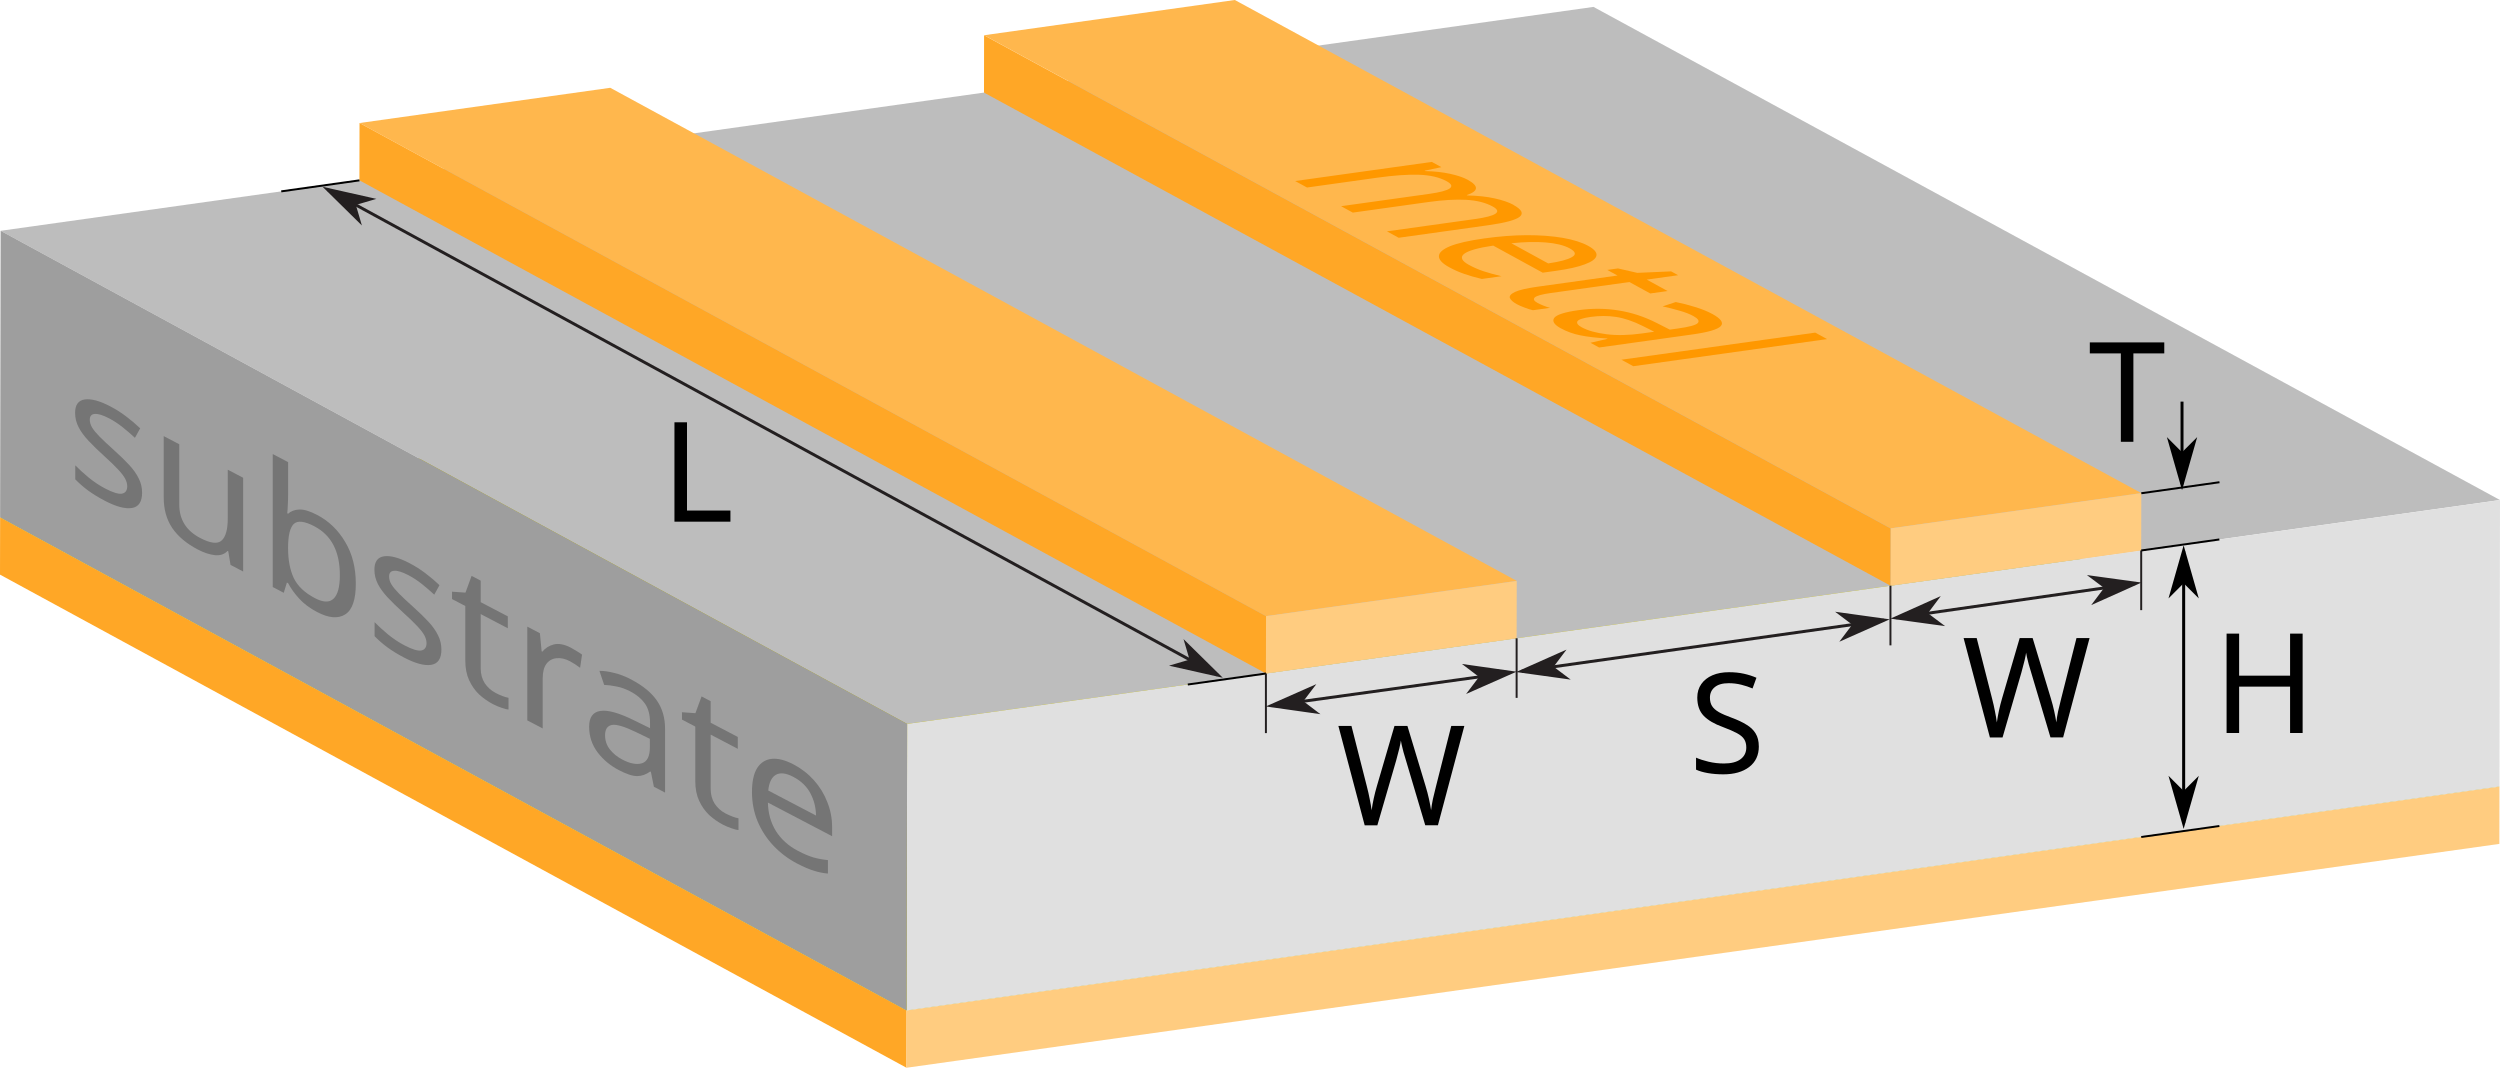 <?xml version="1.0" encoding="UTF-8" standalone="no"?>
<!-- Created with Inkscape (http://www.inkscape.org/) -->

<svg
   xmlns:dc="http://purl.org/dc/elements/1.1/"
   xmlns:cc="http://creativecommons.org/ns#"
   xmlns:rdf="http://www.w3.org/1999/02/22-rdf-syntax-ns#"
   xmlns:svg="http://www.w3.org/2000/svg"
   xmlns="http://www.w3.org/2000/svg"
   xmlns:sodipodi="http://sodipodi.sourceforge.net/DTD/sodipodi-0.dtd"
   xmlns:inkscape="http://www.inkscape.org/namespaces/inkscape"
   width="88.705mm"
   height="37.885mm"
   viewBox="0 0 88.705 37.885"
   version="1.1"
   id="svg5368"
   inkscape:version="0.92.3 (2405546, 2018-03-11)"
   sodipodi:docname="cmlin.svg">
  <defs
     id="defs5362">
    <marker
       inkscape:isstock="true"
       style="overflow:visible"
       id="marker923"
       refX="0"
       refY="0"
       orient="auto"
       inkscape:stockid="Arrow1Lstart">
      <path
         transform="matrix(0.8,0,0,0.8,10,0)"
         style="fill:#231f20;fill-opacity:1;fill-rule:evenodd;stroke:#231f20;stroke-width:1pt;stroke-opacity:1"
         d="M 0,0 5,-5 -12.5,0 5,5 Z"
         id="path921"
         inkscape:connector-curvature="0" />
    </marker>
    <marker
       inkscape:isstock="true"
       style="overflow:visible"
       id="marker969"
       refX="0"
       refY="0"
       orient="auto"
       inkscape:stockid="Arrow1Lend">
      <path
         transform="matrix(-0.8,0,0,-0.8,-10,0)"
         style="fill:#231f20;fill-opacity:1;fill-rule:evenodd;stroke:#231f20;stroke-width:1pt;stroke-opacity:1"
         d="M 0,0 5,-5 -12.5,0 5,5 Z"
         id="path967"
         inkscape:connector-curvature="0" />
    </marker>
    <marker
       inkscape:stockid="Arrow1Lstart"
       orient="auto"
       refY="0"
       refX="0"
       id="Arrow1Lstart"
       style="overflow:visible"
       inkscape:isstock="true">
      <path
         id="path1277"
         d="M 0,0 5,-5 -12.5,0 5,5 Z"
         style="fill:#231f20;fill-opacity:1;fill-rule:evenodd;stroke:#231f20;stroke-width:1pt;stroke-opacity:1"
         transform="matrix(0.8,0,0,0.8,10,0)"
         inkscape:connector-curvature="0" />
    </marker>
    <marker
       inkscape:stockid="Arrow1Lstart"
       orient="auto"
       refY="0"
       refX="0"
       id="Arrow1Lstart-3"
       style="overflow:visible"
       inkscape:isstock="true">
      <path
         id="path1277-3"
         d="M 0,0 5,-5 -12.5,0 5,5 Z"
         style="fill:#231f20;fill-opacity:1;fill-rule:evenodd;stroke:#231f20;stroke-width:1pt;stroke-opacity:1"
         transform="matrix(0.8,0,0,0.8,10,0)"
         inkscape:connector-curvature="0" />
    </marker>
    <marker
       inkscape:stockid="Arrow1Lstart"
       orient="auto"
       refY="0"
       refX="0"
       id="Arrow1Lstart-32"
       style="overflow:visible"
       inkscape:isstock="true">
      <path
         id="path1277-9"
         d="M 0,0 5,-5 -12.5,0 5,5 Z"
         style="fill:#231f20;fill-opacity:1;fill-rule:evenodd;stroke:#231f20;stroke-width:1pt;stroke-opacity:1"
         transform="matrix(0.8,0,0,0.8,10,0)"
         inkscape:connector-curvature="0" />
    </marker>
  </defs>
  <sodipodi:namedview
     id="base"
     pagecolor="#ffffff"
     bordercolor="#666666"
     borderopacity="1.0"
     inkscape:pageopacity="0.0"
     inkscape:pageshadow="2"
     inkscape:zoom="3.959798"
     inkscape:cx="161.37739"
     inkscape:cy="73.088656"
     inkscape:document-units="mm"
     inkscape:current-layer="layer1"
     showgrid="false" />
  <g
     inkscape:label="Layer 1"
     inkscape:groupmode="layer"
     id="layer1"
     transform="translate(-37.165,-138.275)">
    <path
       inkscape:connector-curvature="0"
       id="path1380"
       style="fill:#ffa726;fill-opacity:1;fill-rule:nonzero;stroke:none;stroke-width:0.035"
       d="m 69.329,176.161 -32.164,-17.497 0.004,-2.034 32.164,17.497 -0.004,2.034" />
    <path
       inkscape:connector-curvature="0"
       id="path1382"
       style="fill:#bcb300;fill-opacity:1;fill-rule:nonzero;stroke:none;stroke-width:0.035"
       d="m 69.333,174.127 -32.164,-17.497 56.518,-7.943 32.164,17.496 -56.518,7.944" />
    <path
       inkscape:connector-curvature="0"
       id="path1384"
       style="fill:#ffcc80;fill-opacity:1;fill-rule:nonzero;stroke:none;stroke-width:0.035"
       d="m 125.851,166.183 -0.004,2.035 -56.518,7.943 0.004,-2.034 56.518,-7.944" />
    <path
       inkscape:connector-curvature="0"
       id="path1386"
       style="fill:#bdbdbd;fill-opacity:1;fill-rule:nonzero;stroke:none;stroke-width:0.035"
       d="m 69.351,163.961 -32.164,-17.497 56.518,-7.944 32.164,17.497 -56.518,7.943" />
    <path
       inkscape:connector-curvature="0"
       id="path1388"
       style="fill:#ffb74d;fill-opacity:1;fill-rule:nonzero;stroke:none;stroke-width:0.035"
       d="m 104.247,157.022 -32.164,-17.497 8.896,-1.25 32.164,17.497 -8.896,1.25" />
    <path
       inkscape:connector-curvature="0"
       id="path1390"
       style="fill:#e0e0e0;fill-opacity:1;fill-rule:nonzero;stroke:none;stroke-width:0.035"
       d="m 125.87,156.017 -0.019,10.166 -56.518,7.944 0.019,-10.166 56.518,-7.943" />
    <path
       inkscape:connector-curvature="0"
       id="path1392"
       style="fill:#ffcc80;fill-opacity:1;fill-rule:nonzero;stroke:none;stroke-width:0.035"
       d="m 113.143,155.772 -0.004,2.034 -8.896,1.25 0.004,-2.034 8.896,-1.25" />
    <path
       inkscape:connector-curvature="0"
       id="path1394"
       style="fill:#ffa726;fill-opacity:1;fill-rule:nonzero;stroke:none;stroke-width:0.035"
       d="m 104.243,159.057 -32.164,-17.496 0.003,-2.034 32.164,17.497 -0.004,2.034" />
    <path
       inkscape:connector-curvature="0"
       id="path1396"
       style="fill:#ffb74d;fill-opacity:1;fill-rule:nonzero;stroke:none;stroke-width:0.035"
       d="m 82.086,160.137 -32.164,-17.497 8.896,-1.25 32.164,17.497 -8.896,1.25" />
    <path
       inkscape:connector-curvature="0"
       id="path1398"
       style="fill:#ffcc80;fill-opacity:1;fill-rule:nonzero;stroke:none;stroke-width:0.035"
       d="m 90.982,158.887 -0.004,2.034 -8.896,1.25 0.004,-2.034 8.896,-1.25" />
    <path
       inkscape:connector-curvature="0"
       id="path1400"
       style="fill:#ffa726;fill-opacity:1;fill-rule:nonzero;stroke:none;stroke-width:0.035"
       d="m 82.082,162.171 -32.164,-17.497 0.004,-2.034 32.164,17.497 -0.004,2.034" />
    <path
       inkscape:connector-curvature="0"
       id="path1402"
       style="fill:#9e9e9e;fill-opacity:1;fill-rule:nonzero;stroke:none;stroke-width:0.035"
       d="m 69.333,174.127 -32.164,-17.497 0.019,-10.166 32.164,17.497 -0.019,10.166" />
    <g
       aria-label="metal"
       transform="matrix(0.877,0.48,-1.659,0.232,-26.465,25.522)"
       style="font-style:normal;font-variant:normal;font-weight:normal;font-stretch:normal;font-size:5.454px;line-height:1.25;font-family:'Times New Roman';-inkscape-font-specification:'Times New Roman, ';letter-spacing:0px;word-spacing:0px;fill:#ff9800;fill-opacity:1;stroke:none;stroke-width:0.265"
       id="text6088-5">
      <path
         d="m 226.391,48.954 q 0.496,0 0.742,0.256 0.245,0.256 0.245,0.818 v 1.903 h -0.474 v -1.882 q 0,-0.693 -0.594,-0.693 -0.425,0 -0.611,0.245 -0.18,0.245 -0.18,0.714 v 1.614 h -0.474 v -1.882 q 0,-0.693 -0.6,-0.693 -0.442,0 -0.611,0.273 -0.169,0.273 -0.169,0.785 v 1.516 h -0.48 v -2.923 h 0.387 l 0.071,0.398 h 0.027 q 0.136,-0.229 0.365,-0.338 0.235,-0.115 0.496,-0.115 0.687,0 0.894,0.491 h 0.027 q 0.147,-0.251 0.398,-0.371 0.251,-0.12 0.54,-0.12 z"
         style="font-style:normal;font-variant:normal;font-weight:normal;font-stretch:normal;font-family:'Noto Sans';-inkscape-font-specification:'Noto Sans';fill:#ff9800;fill-opacity:1;stroke-width:0.265"
         id="path7035"
         inkscape:connector-curvature="0" />
      <path
         d="m 229.415,48.954 q 0.371,0 0.644,0.164 0.273,0.164 0.414,0.464 0.147,0.295 0.147,0.693 v 0.289 h -2.002 q 0.011,0.496 0.251,0.758 0.245,0.256 0.682,0.256 0.278,0 0.491,-0.049 0.218,-0.055 0.447,-0.153 v 0.42 q -0.224,0.098 -0.442,0.142 -0.218,0.049 -0.518,0.049 -0.42,0 -0.736,-0.169 -0.316,-0.169 -0.496,-0.502 -0.175,-0.333 -0.175,-0.824 0,-0.48 0.158,-0.824 0.164,-0.344 0.453,-0.529 0.295,-0.185 0.682,-0.185 z m -0.005,0.393 q -0.344,0 -0.545,0.224 -0.196,0.218 -0.235,0.611 h 1.489 q -0.005,-0.371 -0.175,-0.6 -0.169,-0.235 -0.534,-0.235 z"
         style="font-style:normal;font-variant:normal;font-weight:normal;font-stretch:normal;font-family:'Noto Sans';-inkscape-font-specification:'Noto Sans';fill:#ff9800;fill-opacity:1;stroke-width:0.265"
         id="path7037"
         inkscape:connector-curvature="0" />
      <path
         d="m 232.341,51.593 q 0.109,0 0.224,-0.016 0.115,-0.016 0.185,-0.044 v 0.365 q -0.076,0.038 -0.218,0.06 -0.142,0.027 -0.273,0.027 -0.229,0 -0.425,-0.076 -0.191,-0.082 -0.311,-0.278 -0.12,-0.196 -0.12,-0.551 v -1.702 h -0.414 v -0.229 l 0.42,-0.191 0.191,-0.622 h 0.284 v 0.671 h 0.845 v 0.371 h -0.845 v 1.691 q 0,0.267 0.125,0.398 0.131,0.125 0.333,0.125 z"
         style="font-style:normal;font-variant:normal;font-weight:normal;font-stretch:normal;font-family:'Noto Sans';-inkscape-font-specification:'Noto Sans';fill:#ff9800;fill-opacity:1;stroke-width:0.265"
         id="path7039"
         inkscape:connector-curvature="0" />
      <path
         d="m 234.442,48.959 q 0.534,0 0.791,0.235 0.256,0.235 0.256,0.747 v 1.991 h -0.349 l -0.093,-0.415 h -0.022 q -0.191,0.24 -0.404,0.355 -0.213,0.115 -0.578,0.115 -0.398,0 -0.66,-0.207 -0.262,-0.213 -0.262,-0.66 0,-0.436 0.344,-0.671 0.344,-0.24 1.058,-0.262 l 0.496,-0.016 v -0.175 q 0,-0.365 -0.158,-0.507 -0.158,-0.142 -0.447,-0.142 -0.229,0 -0.436,0.071 -0.207,0.065 -0.387,0.153 l -0.147,-0.36 q 0.191,-0.104 0.453,-0.175 0.262,-0.076 0.545,-0.076 z m 0.573,1.543 -0.431,0.016 q -0.545,0.022 -0.758,0.175 -0.207,0.153 -0.207,0.431 0,0.245 0.147,0.36 0.153,0.115 0.387,0.115 0.365,0 0.611,-0.202 0.251,-0.207 0.251,-0.633 z"
         style="font-style:normal;font-variant:normal;font-weight:normal;font-stretch:normal;font-family:'Noto Sans';-inkscape-font-specification:'Noto Sans';fill:#ff9800;fill-opacity:1;stroke-width:0.265"
         id="path7041"
         inkscape:connector-curvature="0" />
      <path
         d="m 236.872,51.932 h -0.48 v -4.145 h 0.48 z"
         style="font-style:normal;font-variant:normal;font-weight:normal;font-stretch:normal;font-family:'Noto Sans';-inkscape-font-specification:'Noto Sans';fill:#ff9800;fill-opacity:1;stroke-width:0.265"
         id="path7043"
         inkscape:connector-curvature="0" />
    </g>
    <g
       aria-label="substrate"
       transform="matrix(1,0.524,0,1,-37.547,27.562)"
       style="font-style:normal;font-variant:normal;font-weight:normal;font-stretch:normal;font-size:6.207px;line-height:1.25;font-family:'Times New Roman';-inkscape-font-specification:'Times New Roman, ';letter-spacing:0px;word-spacing:0px;fill:#757575;fill-opacity:1;stroke:none;stroke-width:0.265"
       id="text874">
      <path
         d="m 79.754,86.403 q 0,0.484 -0.36,0.732 -0.36,0.248 -0.968,0.248 -0.348,0 -0.602,-0.056 -0.248,-0.056 -0.441,-0.155 v -0.497 q 0.199,0.099 0.478,0.186 0.286,0.081 0.577,0.081 0.416,0 0.602,-0.13 0.186,-0.137 0.186,-0.36 0,-0.124 -0.068,-0.223 -0.068,-0.099 -0.248,-0.199 -0.174,-0.099 -0.503,-0.223 -0.323,-0.124 -0.552,-0.248 -0.23,-0.124 -0.354,-0.298 -0.124,-0.174 -0.124,-0.447 0,-0.422 0.341,-0.652 0.348,-0.23 0.906,-0.23 0.304,0 0.565,0.062 0.267,0.062 0.497,0.161 l -0.186,0.435 q -0.211,-0.087 -0.441,-0.149 -0.23,-0.062 -0.472,-0.062 -0.335,0 -0.515,0.112 -0.174,0.106 -0.174,0.292 0,0.143 0.081,0.236 0.081,0.093 0.267,0.186 0.192,0.093 0.509,0.211 0.317,0.118 0.54,0.242 0.223,0.124 0.341,0.304 0.118,0.174 0.118,0.441 z"
         style="font-style:normal;font-variant:normal;font-weight:normal;font-stretch:normal;font-family:'Noto Sans';-inkscape-font-specification:'Noto Sans';fill:#757575;fill-opacity:1;stroke-width:0.265"
         id="path3001"
         inkscape:connector-curvature="0" />
      <path
         d="m 83.339,83.995 v 3.327 h -0.447 l -0.081,-0.441 h -0.025 q -0.161,0.261 -0.447,0.385 -0.286,0.118 -0.608,0.118 -0.602,0 -0.906,-0.286 -0.304,-0.292 -0.304,-0.925 v -2.179 h 0.552 v 2.142 q 0,0.795 0.739,0.795 0.552,0 0.764,-0.31 0.217,-0.31 0.217,-0.894 v -1.732 z"
         style="font-style:normal;font-variant:normal;font-weight:normal;font-stretch:normal;font-family:'Noto Sans';-inkscape-font-specification:'Noto Sans';fill:#757575;fill-opacity:1;stroke-width:0.265"
         id="path3003"
         inkscape:connector-curvature="0" />
      <path
         d="m 84.935,82.604 v 1.148 q 0,0.211 -0.012,0.397 -0.006,0.18 -0.019,0.286 h 0.031 q 0.143,-0.211 0.391,-0.354 0.248,-0.143 0.639,-0.143 0.621,0 0.993,0.435 0.379,0.428 0.379,1.285 0,0.857 -0.379,1.291 -0.379,0.435 -0.993,0.435 -0.391,0 -0.639,-0.143 -0.248,-0.143 -0.391,-0.341 h -0.043 l -0.112,0.422 h -0.391 v -4.718 z m 0.937,1.788 q -0.534,0 -0.739,0.304 -0.199,0.304 -0.199,0.944 v 0.025 q 0,0.615 0.199,0.944 0.205,0.323 0.751,0.323 0.447,0 0.664,-0.329 0.223,-0.329 0.223,-0.95 0,-1.26 -0.9,-1.26 z"
         style="font-style:normal;font-variant:normal;font-weight:normal;font-stretch:normal;font-family:'Noto Sans';-inkscape-font-specification:'Noto Sans';fill:#757575;fill-opacity:1;stroke-width:0.265"
         id="path3005"
         inkscape:connector-curvature="0" />
      <path
         d="m 90.374,86.403 q 0,0.484 -0.36,0.732 -0.36,0.248 -0.968,0.248 -0.348,0 -0.602,-0.056 -0.248,-0.056 -0.441,-0.155 v -0.497 q 0.199,0.099 0.478,0.186 0.286,0.081 0.577,0.081 0.416,0 0.602,-0.13 0.186,-0.137 0.186,-0.36 0,-0.124 -0.068,-0.223 -0.068,-0.099 -0.248,-0.199 -0.174,-0.099 -0.503,-0.223 -0.323,-0.124 -0.552,-0.248 -0.23,-0.124 -0.354,-0.298 -0.124,-0.174 -0.124,-0.447 0,-0.422 0.341,-0.652 0.348,-0.23 0.906,-0.23 0.304,0 0.565,0.062 0.267,0.062 0.497,0.161 l -0.186,0.435 q -0.211,-0.087 -0.441,-0.149 -0.23,-0.062 -0.472,-0.062 -0.335,0 -0.515,0.112 -0.174,0.106 -0.174,0.292 0,0.143 0.081,0.236 0.081,0.093 0.267,0.186 0.192,0.093 0.509,0.211 0.317,0.118 0.54,0.242 0.223,0.124 0.341,0.304 0.118,0.174 0.118,0.441 z"
         style="font-style:normal;font-variant:normal;font-weight:normal;font-stretch:normal;font-family:'Noto Sans';-inkscape-font-specification:'Noto Sans';fill:#757575;fill-opacity:1;stroke-width:0.265"
         id="path3007"
         inkscape:connector-curvature="0" />
      <path
         d="m 92.289,86.937 q 0.124,0 0.255,-0.019 0.13,-0.019 0.211,-0.05 v 0.416 q -0.087,0.043 -0.248,0.068 -0.161,0.031 -0.31,0.031 -0.261,0 -0.484,-0.087 -0.217,-0.093 -0.354,-0.317 -0.137,-0.223 -0.137,-0.627 v -1.937 h -0.472 v -0.261 l 0.478,-0.217 0.217,-0.708 h 0.323 v 0.764 h 0.962 v 0.422 h -0.962 v 1.924 q 0,0.304 0.143,0.453 0.149,0.143 0.379,0.143 z"
         style="font-style:normal;font-variant:normal;font-weight:normal;font-stretch:normal;font-family:'Noto Sans';-inkscape-font-specification:'Noto Sans';fill:#757575;fill-opacity:1;stroke-width:0.265"
         id="path3009"
         inkscape:connector-curvature="0" />
      <path
         d="m 94.973,83.932 q 0.093,0 0.199,0.012 0.106,0.006 0.192,0.025 l -0.068,0.503 q -0.081,-0.019 -0.18,-0.031 -0.099,-0.012 -0.18,-0.012 -0.255,0 -0.478,0.143 -0.223,0.137 -0.36,0.391 -0.13,0.248 -0.13,0.583 v 1.775 h -0.546 v -3.327 h 0.447 l 0.062,0.608 h 0.025 q 0.155,-0.273 0.41,-0.472 0.261,-0.199 0.608,-0.199 z"
         style="font-style:normal;font-variant:normal;font-weight:normal;font-stretch:normal;font-family:'Noto Sans';-inkscape-font-specification:'Noto Sans';fill:#757575;fill-opacity:1;stroke-width:0.265"
         id="path3011"
         inkscape:connector-curvature="0" />
      <path
         d="m 97.118,83.939 q 0.608,0 0.9,0.267 0.292,0.267 0.292,0.85 v 2.266 h -0.397 l -0.106,-0.472 h -0.025 q -0.217,0.273 -0.459,0.403 -0.242,0.13 -0.658,0.13 -0.453,0 -0.751,-0.236 -0.298,-0.242 -0.298,-0.751 0,-0.497 0.391,-0.764 0.391,-0.273 1.204,-0.298 l 0.565,-0.019 v -0.199 q 0,-0.416 -0.18,-0.577 -0.18,-0.161 -0.509,-0.161 -0.261,0 -0.497,0.081 -0.236,0.074 -0.441,0.174 l -0.168,-0.41 q 0.217,-0.118 0.515,-0.199 0.298,-0.087 0.621,-0.087 z m 0.652,1.757 -0.49,0.019 q -0.621,0.025 -0.863,0.199 -0.236,0.174 -0.236,0.49 0,0.279 0.168,0.41 0.174,0.13 0.441,0.13 0.416,0 0.695,-0.23 0.286,-0.236 0.286,-0.72 z"
         style="font-style:normal;font-variant:normal;font-weight:normal;font-stretch:normal;font-family:'Noto Sans';-inkscape-font-specification:'Noto Sans';fill:#757575;fill-opacity:1;stroke-width:0.265"
         id="path3013"
         inkscape:connector-curvature="0" />
      <path
         d="m 100.449,86.937 q 0.124,0 0.255,-0.019 0.13,-0.019 0.211,-0.05 v 0.416 q -0.087,0.043 -0.248,0.068 -0.161,0.031 -0.31,0.031 -0.261,0 -0.484,-0.087 -0.217,-0.093 -0.354,-0.317 -0.137,-0.223 -0.137,-0.627 V 84.417 H 98.909 V 84.156 L 99.387,83.939 99.605,83.231 h 0.323 v 0.764 h 0.962 v 0.422 h -0.962 v 1.924 q 0,0.304 0.143,0.453 0.149,0.143 0.379,0.143 z"
         style="font-style:normal;font-variant:normal;font-weight:normal;font-stretch:normal;font-family:'Noto Sans';-inkscape-font-specification:'Noto Sans';fill:#757575;fill-opacity:1;stroke-width:0.265"
         id="path3015"
         inkscape:connector-curvature="0" />
      <path
         d="m 102.865,83.932 q 0.422,0 0.732,0.186 0.31,0.186 0.472,0.528 0.168,0.335 0.168,0.788 v 0.329 h -2.278 q 0.012,0.565 0.286,0.863 0.279,0.292 0.776,0.292 0.317,0 0.559,-0.056 0.248,-0.062 0.509,-0.174 v 0.478 q -0.255,0.112 -0.503,0.161 -0.248,0.056 -0.59,0.056 -0.478,0 -0.838,-0.192 -0.36,-0.192 -0.565,-0.571 -0.199,-0.379 -0.199,-0.937 0,-0.546 0.18,-0.937 0.186,-0.391 0.515,-0.602 0.335,-0.211 0.776,-0.211 z m -0.006,0.447 q -0.391,0 -0.621,0.255 -0.223,0.248 -0.267,0.695 h 1.695 q -0.006,-0.422 -0.199,-0.683 -0.192,-0.267 -0.608,-0.267 z"
         style="font-style:normal;font-variant:normal;font-weight:normal;font-stretch:normal;font-family:'Noto Sans';-inkscape-font-specification:'Noto Sans';fill:#757575;fill-opacity:1;stroke-width:0.265"
         id="path3017"
         inkscape:connector-curvature="0" />
    </g>
    <g
       id="g8123">
      <path
         style="color:#000000;font-style:normal;font-variant:normal;font-weight:normal;font-stretch:normal;font-size:medium;line-height:normal;font-family:sans-serif;font-variant-ligatures:normal;font-variant-position:normal;font-variant-caps:normal;font-variant-numeric:normal;font-variant-alternates:normal;font-feature-settings:normal;text-indent:0;text-align:start;text-decoration:none;text-decoration-line:none;text-decoration-style:solid;text-decoration-color:#000000;letter-spacing:normal;word-spacing:normal;text-transform:none;writing-mode:lr-tb;direction:ltr;text-orientation:mixed;dominant-baseline:auto;baseline-shift:baseline;text-anchor:start;white-space:normal;shape-padding:0;clip-rule:nonzero;display:inline;overflow:visible;visibility:visible;opacity:1;isolation:auto;mix-blend-mode:normal;color-interpolation:sRGB;color-interpolation-filters:linearRGB;solid-color:#000000;solid-opacity:1;vector-effect:none;fill:#231f20;fill-opacity:1;fill-rule:nonzero;stroke:none;stroke-width:0.106;stroke-linecap:butt;stroke-linejoin:miter;stroke-miterlimit:8;stroke-dasharray:none;stroke-dashoffset:0;stroke-opacity:1;color-rendering:auto;image-rendering:auto;shape-rendering:auto;text-rendering:auto;enable-background:accumulate"
         d="m 48.816,144.955 -0.051,0.092 31.58,17.225 0.051,-0.094 z"
         id="path992"
         inkscape:connector-curvature="0" />
      <path
         inkscape:connector-curvature="0"
         id="path8129"
         d="m 49.721,145.508 0.574,-0.169 -1.503,-0.338 1.098,1.081 z"
         style="fill:#231f20;fill-opacity:1;fill-rule:evenodd;stroke:#231f20;stroke-width:0.085pt;stroke-opacity:1" />
      <path
         inkscape:connector-curvature="0"
         id="path8131"
         d="m 79.443,161.718 -0.574,0.169 1.503,0.338 -1.098,-1.081 z"
         style="fill:#231f20;fill-opacity:1;fill-rule:evenodd;stroke:#231f20;stroke-width:0.085pt;stroke-opacity:1" />
    </g>
    <path
       style="color:#000000;font-style:normal;font-variant:normal;font-weight:normal;font-stretch:normal;font-size:medium;line-height:normal;font-family:sans-serif;font-variant-ligatures:normal;font-variant-position:normal;font-variant-caps:normal;font-variant-numeric:normal;font-variant-alternates:normal;font-feature-settings:normal;text-indent:0;text-align:start;text-decoration:none;text-decoration-line:none;text-decoration-style:solid;text-decoration-color:#000000;letter-spacing:normal;word-spacing:normal;text-transform:none;writing-mode:lr-tb;direction:ltr;text-orientation:mixed;dominant-baseline:auto;baseline-shift:baseline;text-anchor:start;white-space:normal;shape-padding:0;clip-rule:nonzero;display:inline;overflow:visible;visibility:visible;opacity:1;isolation:auto;mix-blend-mode:normal;color-interpolation:sRGB;color-interpolation-filters:linearRGB;solid-color:#000000;solid-opacity:1;vector-effect:none;fill:#000000;fill-opacity:1;fill-rule:nonzero;stroke:none;stroke-width:0.071;stroke-linecap:butt;stroke-linejoin:miter;stroke-miterlimit:7;stroke-dasharray:none;stroke-dashoffset:0;stroke-opacity:1;color-rendering:auto;image-rendering:auto;shape-rendering:auto;text-rendering:auto;enable-background:accumulate"
       d="m 82.08,162.137 -2.775,0.391 0.01,0.07 2.775,-0.391 z"
       id="path1273-3"
       inkscape:connector-curvature="0" />
    <path
       style="color:#000000;font-style:normal;font-variant:normal;font-weight:normal;font-stretch:normal;font-size:medium;line-height:normal;font-family:sans-serif;font-variant-ligatures:normal;font-variant-position:normal;font-variant-caps:normal;font-variant-numeric:normal;font-variant-alternates:normal;font-feature-settings:normal;text-indent:0;text-align:start;text-decoration:none;text-decoration-line:none;text-decoration-style:solid;text-decoration-color:#000000;letter-spacing:normal;word-spacing:normal;text-transform:none;writing-mode:lr-tb;direction:ltr;text-orientation:mixed;dominant-baseline:auto;baseline-shift:baseline;text-anchor:start;white-space:normal;shape-padding:0;clip-rule:nonzero;display:inline;overflow:visible;visibility:visible;opacity:1;isolation:auto;mix-blend-mode:normal;color-interpolation:sRGB;color-interpolation-filters:linearRGB;solid-color:#000000;solid-opacity:1;vector-effect:none;fill:#000000;fill-opacity:1;fill-rule:nonzero;stroke:none;stroke-width:0.071;stroke-linecap:butt;stroke-linejoin:miter;stroke-miterlimit:7;stroke-dasharray:none;stroke-dashoffset:0;stroke-opacity:1;color-rendering:auto;image-rendering:auto;shape-rendering:auto;text-rendering:auto;enable-background:accumulate"
       d="m 49.914,144.639 -2.775,0.391 0.01,0.07 2.775,-0.391 z"
       id="path1273-3-5"
       inkscape:connector-curvature="0" />
    <path
       style="color:#000000;font-style:normal;font-variant:normal;font-weight:normal;font-stretch:normal;font-size:medium;line-height:normal;font-family:sans-serif;font-variant-ligatures:normal;font-variant-position:normal;font-variant-caps:normal;font-variant-numeric:normal;font-variant-alternates:normal;font-feature-settings:normal;text-indent:0;text-align:start;text-decoration:none;text-decoration-line:none;text-decoration-style:solid;text-decoration-color:#000000;letter-spacing:normal;word-spacing:normal;text-transform:none;writing-mode:lr-tb;direction:ltr;text-orientation:mixed;dominant-baseline:auto;baseline-shift:baseline;text-anchor:start;white-space:normal;shape-padding:0;clip-rule:nonzero;display:inline;overflow:visible;visibility:visible;opacity:1;isolation:auto;mix-blend-mode:normal;color-interpolation:sRGB;color-interpolation-filters:linearRGB;solid-color:#000000;solid-opacity:1;vector-effect:none;fill:#231f20;fill-opacity:1;fill-rule:nonzero;stroke:none;stroke-width:0.071;stroke-linecap:butt;stroke-linejoin:miter;stroke-miterlimit:7;stroke-dasharray:none;stroke-dashoffset:0;stroke-opacity:1;color-rendering:auto;image-rendering:auto;shape-rendering:auto;text-rendering:auto;enable-background:accumulate"
       d="m 104.207,159.057 v 2.117 h 0.07 v -2.117 z"
       id="path978"
       inkscape:connector-curvature="0" />
    <path
       style="color:#000000;font-style:normal;font-variant:normal;font-weight:normal;font-stretch:normal;font-size:medium;line-height:normal;font-family:sans-serif;font-variant-ligatures:normal;font-variant-position:normal;font-variant-caps:normal;font-variant-numeric:normal;font-variant-alternates:normal;font-feature-settings:normal;text-indent:0;text-align:start;text-decoration:none;text-decoration-line:none;text-decoration-style:solid;text-decoration-color:#000000;letter-spacing:normal;word-spacing:normal;text-transform:none;writing-mode:lr-tb;direction:ltr;text-orientation:mixed;dominant-baseline:auto;baseline-shift:baseline;text-anchor:start;white-space:normal;shape-padding:0;clip-rule:nonzero;display:inline;overflow:visible;visibility:visible;opacity:1;isolation:auto;mix-blend-mode:normal;color-interpolation:sRGB;color-interpolation-filters:linearRGB;solid-color:#000000;solid-opacity:1;vector-effect:none;fill:#231f20;fill-opacity:1;fill-rule:nonzero;stroke:none;stroke-width:0.071;stroke-linecap:butt;stroke-linejoin:miter;stroke-miterlimit:7;stroke-dasharray:none;stroke-dashoffset:0;stroke-opacity:1;color-rendering:auto;image-rendering:auto;shape-rendering:auto;text-rendering:auto;enable-background:accumulate"
       d="m 113.104,157.807 v 2.117 h 0.07 v -2.117 z"
       id="path980"
       inkscape:connector-curvature="0" />
    <g
       id="g8141">
      <path
         style="color:#000000;font-style:normal;font-variant:normal;font-weight:normal;font-stretch:normal;font-size:medium;line-height:normal;font-family:sans-serif;font-variant-ligatures:normal;font-variant-position:normal;font-variant-caps:normal;font-variant-numeric:normal;font-variant-alternates:normal;font-feature-settings:normal;text-indent:0;text-align:start;text-decoration:none;text-decoration-line:none;text-decoration-style:solid;text-decoration-color:#000000;letter-spacing:normal;word-spacing:normal;text-transform:none;writing-mode:lr-tb;direction:ltr;text-orientation:mixed;dominant-baseline:auto;baseline-shift:baseline;text-anchor:start;white-space:normal;shape-padding:0;clip-rule:nonzero;display:inline;overflow:visible;visibility:visible;opacity:1;isolation:auto;mix-blend-mode:normal;color-interpolation:sRGB;color-interpolation-filters:linearRGB;solid-color:#000000;solid-opacity:1;vector-effect:none;fill:#231f20;fill-opacity:1;fill-rule:nonzero;stroke:none;stroke-width:0.106;stroke-linecap:butt;stroke-linejoin:miter;stroke-miterlimit:8;stroke-dasharray:none;stroke-dashoffset:0;stroke-opacity:1;color-rendering:auto;image-rendering:auto;shape-rendering:auto;text-rendering:auto;enable-background:accumulate"
         d="m 112.941,158.922 -8.504,1.221 0.016,0.105 8.504,-1.221 z"
         id="path998"
         inkscape:connector-curvature="0" />
      <path
         inkscape:connector-curvature="0"
         style="fill:#231f20;fill-opacity:1;fill-rule:evenodd;stroke:#231f20;stroke-width:0.085pt;stroke-opacity:1"
         d="m 105.492,160.045 0.359,-0.479 -1.406,0.63 1.527,0.209 z"
         id="path8147" />
      <path
         inkscape:connector-curvature="0"
         id="path8149"
         d="m 111.901,159.125 -0.359,0.479 1.406,-0.63 -1.527,-0.209 z"
         style="fill:#231f20;fill-opacity:1;fill-rule:evenodd;stroke:#231f20;stroke-width:0.085pt;stroke-opacity:1" />
    </g>
    <path
       style="color:#000000;font-style:normal;font-variant:normal;font-weight:normal;font-stretch:normal;font-size:medium;line-height:normal;font-family:sans-serif;font-variant-ligatures:normal;font-variant-position:normal;font-variant-caps:normal;font-variant-numeric:normal;font-variant-alternates:normal;font-feature-settings:normal;text-indent:0;text-align:start;text-decoration:none;text-decoration-line:none;text-decoration-style:solid;text-decoration-color:#000000;letter-spacing:normal;word-spacing:normal;text-transform:none;writing-mode:lr-tb;direction:ltr;text-orientation:mixed;dominant-baseline:auto;baseline-shift:baseline;text-anchor:start;white-space:normal;shape-padding:0;clip-rule:nonzero;display:inline;overflow:visible;visibility:visible;opacity:1;isolation:auto;mix-blend-mode:normal;color-interpolation:sRGB;color-interpolation-filters:linearRGB;solid-color:#000000;solid-opacity:1;vector-effect:none;fill:#000000;fill-opacity:1;fill-rule:nonzero;stroke:none;stroke-width:0.071;stroke-linecap:butt;stroke-linejoin:miter;stroke-miterlimit:4;stroke-dasharray:none;stroke-dashoffset:0;stroke-opacity:1;color-rendering:auto;image-rendering:auto;shape-rendering:auto;text-rendering:auto;enable-background:accumulate"
       d="m 115.908,157.381 -2.773,0.391 0.01,0.07 2.773,-0.391 z"
       id="path1273"
       inkscape:connector-curvature="0" />
    <path
       style="color:#000000;font-style:normal;font-variant:normal;font-weight:normal;font-stretch:normal;font-size:medium;line-height:normal;font-family:sans-serif;font-variant-ligatures:normal;font-variant-position:normal;font-variant-caps:normal;font-variant-numeric:normal;font-variant-alternates:normal;font-feature-settings:normal;text-indent:0;text-align:start;text-decoration:none;text-decoration-line:none;text-decoration-style:solid;text-decoration-color:#000000;letter-spacing:normal;word-spacing:normal;text-transform:none;writing-mode:lr-tb;direction:ltr;text-orientation:mixed;dominant-baseline:auto;baseline-shift:baseline;text-anchor:start;white-space:normal;shape-padding:0;clip-rule:nonzero;display:inline;overflow:visible;visibility:visible;opacity:1;isolation:auto;mix-blend-mode:normal;color-interpolation:sRGB;color-interpolation-filters:linearRGB;solid-color:#000000;solid-opacity:1;vector-effect:none;fill:#000000;fill-opacity:1;fill-rule:nonzero;stroke:none;stroke-width:0.071;stroke-linecap:butt;stroke-linejoin:miter;stroke-miterlimit:4;stroke-dasharray:none;stroke-dashoffset:0;stroke-opacity:1;color-rendering:auto;image-rendering:auto;shape-rendering:auto;text-rendering:auto;enable-background:accumulate"
       d="m 115.908,167.549 -2.773,0.389 0.01,0.07 2.773,-0.391 z"
       id="path1273-2"
       inkscape:connector-curvature="0" />
    <g
       id="g8155">
      <path
         style="color:#000000;font-style:normal;font-variant:normal;font-weight:normal;font-stretch:normal;font-size:medium;line-height:normal;font-family:sans-serif;font-variant-ligatures:normal;font-variant-position:normal;font-variant-caps:normal;font-variant-numeric:normal;font-variant-alternates:normal;font-feature-settings:normal;text-indent:0;text-align:start;text-decoration:none;text-decoration-line:none;text-decoration-style:solid;text-decoration-color:#000000;letter-spacing:normal;word-spacing:normal;text-transform:none;writing-mode:lr-tb;direction:ltr;text-orientation:mixed;dominant-baseline:auto;baseline-shift:baseline;text-anchor:start;white-space:normal;shape-padding:0;clip-rule:nonzero;display:inline;overflow:visible;visibility:visible;opacity:1;isolation:auto;mix-blend-mode:normal;color-interpolation:sRGB;color-interpolation-filters:linearRGB;solid-color:#000000;solid-opacity:1;vector-effect:none;fill:#000000;fill-opacity:1;fill-rule:nonzero;stroke:none;stroke-width:0.106;stroke-linecap:butt;stroke-linejoin:miter;stroke-miterlimit:8;stroke-dasharray:none;stroke-dashoffset:0;stroke-opacity:1;color-rendering:auto;image-rendering:auto;shape-rendering:auto;text-rendering:auto;enable-background:accumulate"
         d="m 114.592,157.832 v 9.646 h 0.107 v -9.646 z"
         id="path1291"
         inkscape:connector-curvature="0" />
      <path
         style="fill:#000000;fill-opacity:1;fill-rule:evenodd;stroke:#000000;stroke-width:0.085pt;stroke-opacity:1"
         d="m 114.645,158.89 0.423,0.423 -0.423,-1.482 -0.423,1.482 z"
         id="path8161"
         inkscape:connector-curvature="0" />
      <path
         style="fill:#000000;fill-opacity:1;fill-rule:evenodd;stroke:#000000;stroke-width:0.085pt;stroke-opacity:1"
         d="m 114.645,166.42 -0.423,-0.423 0.423,1.482 0.423,-1.482 z"
         id="path8163"
         inkscape:connector-curvature="0" />
    </g>
    <path
       style="color:#000000;font-style:normal;font-variant:normal;font-weight:normal;font-stretch:normal;font-size:medium;line-height:normal;font-family:sans-serif;font-variant-ligatures:normal;font-variant-position:normal;font-variant-caps:normal;font-variant-numeric:normal;font-variant-alternates:normal;font-feature-settings:normal;text-indent:0;text-align:start;text-decoration:none;text-decoration-line:none;text-decoration-style:solid;text-decoration-color:#000000;letter-spacing:normal;word-spacing:normal;text-transform:none;writing-mode:lr-tb;direction:ltr;text-orientation:mixed;dominant-baseline:auto;baseline-shift:baseline;text-anchor:start;white-space:normal;shape-padding:0;clip-rule:nonzero;display:inline;overflow:visible;visibility:visible;opacity:1;isolation:auto;mix-blend-mode:normal;color-interpolation:sRGB;color-interpolation-filters:linearRGB;solid-color:#000000;solid-opacity:1;vector-effect:none;fill:#000000;fill-opacity:1;fill-rule:nonzero;stroke:none;stroke-width:0.071;stroke-linecap:butt;stroke-linejoin:miter;stroke-miterlimit:4;stroke-dasharray:none;stroke-dashoffset:0;stroke-opacity:1;color-rendering:auto;image-rendering:auto;shape-rendering:auto;text-rendering:auto;enable-background:accumulate"
       d="m 115.912,155.35 -2.775,0.391 0.012,0.07 2.773,-0.391 z"
       id="path1273-1"
       inkscape:connector-curvature="0" />
    <g
       id="g8167">
      <path
         style="color:#000000;font-style:normal;font-variant:normal;font-weight:normal;font-stretch:normal;font-size:medium;line-height:normal;font-family:sans-serif;font-variant-ligatures:normal;font-variant-position:normal;font-variant-caps:normal;font-variant-numeric:normal;font-variant-alternates:normal;font-feature-settings:normal;text-indent:0;text-align:start;text-decoration:none;text-decoration-line:none;text-decoration-style:solid;text-decoration-color:#000000;letter-spacing:normal;word-spacing:normal;text-transform:none;writing-mode:lr-tb;direction:ltr;text-orientation:mixed;dominant-baseline:auto;baseline-shift:baseline;text-anchor:start;white-space:normal;shape-padding:0;clip-rule:nonzero;display:inline;overflow:visible;visibility:visible;opacity:1;isolation:auto;mix-blend-mode:normal;color-interpolation:sRGB;color-interpolation-filters:linearRGB;solid-color:#000000;solid-opacity:1;vector-effect:none;fill:#000000;fill-opacity:1;fill-rule:nonzero;stroke:none;stroke-width:0.106;stroke-linecap:butt;stroke-linejoin:miter;stroke-miterlimit:8;stroke-dasharray:none;stroke-dashoffset:0;stroke-opacity:1;color-rendering:auto;image-rendering:auto;shape-rendering:auto;text-rendering:auto;enable-background:accumulate"
         d="m 114.535,152.525 v 2.934 h 0.105 v -2.934 z"
         id="path1291-4"
         inkscape:connector-curvature="0" />
      <path
         style="fill:#000000;fill-opacity:1;fill-rule:evenodd;stroke:#000000;stroke-width:0.085pt;stroke-opacity:1"
         d="m 114.588,154.402 -0.423,-0.423 0.423,1.482 0.423,-1.482 z"
         id="path8173"
         inkscape:connector-curvature="0" />
    </g>
    <path
       style="color:#000000;font-style:normal;font-variant:normal;font-weight:normal;font-stretch:normal;font-size:medium;line-height:normal;font-family:sans-serif;font-variant-ligatures:normal;font-variant-position:normal;font-variant-caps:normal;font-variant-numeric:normal;font-variant-alternates:normal;font-feature-settings:normal;text-indent:0;text-align:start;text-decoration:none;text-decoration-line:none;text-decoration-style:solid;text-decoration-color:#000000;letter-spacing:normal;word-spacing:normal;text-transform:none;writing-mode:lr-tb;direction:ltr;text-orientation:mixed;dominant-baseline:auto;baseline-shift:baseline;text-anchor:start;white-space:normal;shape-padding:0;clip-rule:nonzero;display:inline;overflow:visible;visibility:visible;opacity:1;isolation:auto;mix-blend-mode:normal;color-interpolation:sRGB;color-interpolation-filters:linearRGB;solid-color:#000000;solid-opacity:1;vector-effect:none;fill:#231f20;fill-opacity:1;fill-rule:nonzero;stroke:none;stroke-width:0.071;stroke-linecap:butt;stroke-linejoin:miter;stroke-miterlimit:7;stroke-dasharray:none;stroke-dashoffset:0;stroke-opacity:1;color-rendering:auto;image-rendering:auto;shape-rendering:auto;text-rendering:auto;enable-background:accumulate"
       d="m 90.943,160.922 v 2.115 h 0.07 v -2.115 z"
       id="path978-2"
       inkscape:connector-curvature="0" />
    <g
       id="g8177">
      <path
         style="color:#000000;font-style:normal;font-variant:normal;font-weight:normal;font-stretch:normal;font-size:medium;line-height:normal;font-family:sans-serif;font-variant-ligatures:normal;font-variant-position:normal;font-variant-caps:normal;font-variant-numeric:normal;font-variant-alternates:normal;font-feature-settings:normal;text-indent:0;text-align:start;text-decoration:none;text-decoration-line:none;text-decoration-style:solid;text-decoration-color:#000000;letter-spacing:normal;word-spacing:normal;text-transform:none;writing-mode:lr-tb;direction:ltr;text-orientation:mixed;dominant-baseline:auto;baseline-shift:baseline;text-anchor:start;white-space:normal;shape-padding:0;clip-rule:nonzero;display:inline;overflow:visible;visibility:visible;opacity:1;isolation:auto;mix-blend-mode:normal;color-interpolation:sRGB;color-interpolation-filters:linearRGB;solid-color:#000000;solid-opacity:1;vector-effect:none;fill:#231f20;fill-opacity:1;fill-rule:nonzero;stroke:none;stroke-width:0.106;stroke-linecap:butt;stroke-linejoin:miter;stroke-miterlimit:8;stroke-dasharray:none;stroke-dashoffset:0;stroke-opacity:1;color-rendering:auto;image-rendering:auto;shape-rendering:auto;text-rendering:auto;enable-background:accumulate"
         d="m 104.004,160.227 -12.85,1.812 0.016,0.105 12.85,-1.812 z"
         id="path998-3"
         inkscape:connector-curvature="0" />
      <path
         inkscape:connector-curvature="0"
         style="fill:#231f20;fill-opacity:1;fill-rule:evenodd;stroke:#231f20;stroke-width:0.085pt;stroke-opacity:1"
         d="m 92.211,161.943 0.36,-0.478 -1.408,0.626 1.526,0.212 z"
         id="path8183" />
      <path
         inkscape:connector-curvature="0"
         id="path8185"
         d="m 102.964,160.427 -0.36,0.478 1.408,-0.626 -1.526,-0.212 z"
         style="fill:#231f20;fill-opacity:1;fill-rule:evenodd;stroke:#231f20;stroke-width:0.085pt;stroke-opacity:1" />
    </g>
    <path
       style="color:#000000;font-style:normal;font-variant:normal;font-weight:normal;font-stretch:normal;font-size:medium;line-height:normal;font-family:sans-serif;font-variant-ligatures:normal;font-variant-position:normal;font-variant-caps:normal;font-variant-numeric:normal;font-variant-alternates:normal;font-feature-settings:normal;text-indent:0;text-align:start;text-decoration:none;text-decoration-line:none;text-decoration-style:solid;text-decoration-color:#000000;letter-spacing:normal;word-spacing:normal;text-transform:none;writing-mode:lr-tb;direction:ltr;text-orientation:mixed;dominant-baseline:auto;baseline-shift:baseline;text-anchor:start;white-space:normal;shape-padding:0;clip-rule:nonzero;display:inline;overflow:visible;visibility:visible;opacity:1;isolation:auto;mix-blend-mode:normal;color-interpolation:sRGB;color-interpolation-filters:linearRGB;solid-color:#000000;solid-opacity:1;vector-effect:none;fill:#231f20;fill-opacity:1;fill-rule:nonzero;stroke:none;stroke-width:0.071;stroke-linecap:butt;stroke-linejoin:miter;stroke-miterlimit:7;stroke-dasharray:none;stroke-dashoffset:0;stroke-opacity:1;color-rendering:auto;image-rendering:auto;shape-rendering:auto;text-rendering:auto;enable-background:accumulate"
       d="m 82.047,162.172 v 2.115 h 0.07 v -2.115 z"
       id="path978-5"
       inkscape:connector-curvature="0" />
    <g
       id="g8189">
      <path
         style="color:#000000;font-style:normal;font-variant:normal;font-weight:normal;font-stretch:normal;font-size:medium;line-height:normal;font-family:sans-serif;font-variant-ligatures:normal;font-variant-position:normal;font-variant-caps:normal;font-variant-numeric:normal;font-variant-alternates:normal;font-feature-settings:normal;text-indent:0;text-align:start;text-decoration:none;text-decoration-line:none;text-decoration-style:solid;text-decoration-color:#000000;letter-spacing:normal;word-spacing:normal;text-transform:none;writing-mode:lr-tb;direction:ltr;text-orientation:mixed;dominant-baseline:auto;baseline-shift:baseline;text-anchor:start;white-space:normal;shape-padding:0;clip-rule:nonzero;display:inline;overflow:visible;visibility:visible;opacity:1;isolation:auto;mix-blend-mode:normal;color-interpolation:sRGB;color-interpolation-filters:linearRGB;solid-color:#000000;solid-opacity:1;vector-effect:none;fill:#231f20;fill-opacity:1;fill-rule:nonzero;stroke:none;stroke-width:0.106;stroke-linecap:butt;stroke-linejoin:miter;stroke-miterlimit:8;stroke-dasharray:none;stroke-dashoffset:0;stroke-opacity:1;color-rendering:auto;image-rendering:auto;shape-rendering:auto;text-rendering:auto;enable-background:accumulate"
         d="m 90.764,162.084 -8.486,1.176 0.014,0.105 8.488,-1.176 z"
         id="path998-6"
         inkscape:connector-curvature="0" />
      <path
         inkscape:connector-curvature="0"
         style="fill:#231f20;fill-opacity:1;fill-rule:evenodd;stroke:#231f20;stroke-width:0.085pt;stroke-opacity:1"
         d="m 83.332,163.167 0.361,-0.477 -1.41,0.623 1.526,0.216 z"
         id="path8195" />
      <path
         inkscape:connector-curvature="0"
         id="path8197"
         d="m 89.723,162.282 -0.361,0.477 1.41,-0.623 -1.526,-0.216 z"
         style="fill:#231f20;fill-opacity:1;fill-rule:evenodd;stroke:#231f20;stroke-width:0.085pt;stroke-opacity:1" />
    </g>
    <g
       transform="translate(-27.669,25.579)"
       aria-label="H"
       style="font-style:normal;font-variant:normal;font-weight:normal;font-stretch:normal;font-size:10.583px;line-height:1.25;font-family:'Times New Roman';-inkscape-font-specification:'Times New Roman, ';letter-spacing:0px;word-spacing:0px;fill:#000000;fill-opacity:1;stroke:none;stroke-width:0.265"
       id="text2912">
      <path
         d="m 146.536,138.704 h -0.445 v -1.645 h -1.808 v 1.645 h -0.445 v -3.526 h 0.445 v 1.492 h 1.808 v -1.492 h 0.445 z"
         style="font-style:normal;font-variant:normal;font-weight:normal;font-stretch:normal;font-size:4.939px;font-family:'Noto Sans';-inkscape-font-specification:'Noto Sans';stroke-width:0.265"
         id="path2998"
         inkscape:connector-curvature="0" />
    </g>
    <g
       transform="translate(-32.062,25.437)"
       aria-label="T"
       style="font-style:normal;font-variant:normal;font-weight:normal;font-stretch:normal;font-size:10.583px;line-height:1.25;font-family:'Times New Roman';-inkscape-font-specification:'Times New Roman, ';letter-spacing:0px;word-spacing:0px;fill:#000000;fill-opacity:1;stroke:none;stroke-width:0.265"
       id="text2912-0">
      <path
         d="m 144.924,128.514 h -0.445 v -3.136 h -1.101 v -0.39 h 2.642 v 0.39 h -1.096 z"
         style="font-style:normal;font-variant:normal;font-weight:normal;font-stretch:normal;font-size:4.939px;font-family:'Noto Sans';-inkscape-font-specification:'Noto Sans';stroke-width:0.265"
         id="path2995"
         inkscape:connector-curvature="0" />
    </g>
    <g
       transform="translate(-27.007,25.532)"
       aria-label="W"
       style="font-style:normal;font-variant:normal;font-weight:normal;font-stretch:normal;font-size:10.583px;line-height:1.25;font-family:'Times New Roman';-inkscape-font-specification:'Times New Roman, ';letter-spacing:0px;word-spacing:0px;fill:#000000;fill-opacity:1;stroke:none;stroke-width:0.265"
       id="text2912-05">
      <path
         d="m 138.314,135.382 -0.938,3.526 h -0.449 l -0.687,-2.311 q -0.044,-0.138 -0.084,-0.282 -0.035,-0.148 -0.064,-0.257 -0.025,-0.114 -0.03,-0.158 -0.005,0.064 -0.054,0.277 -0.049,0.207 -0.114,0.435 l -0.667,2.297 h -0.449 l -0.933,-3.526 h 0.464 l 0.548,2.153 q 0.059,0.227 0.099,0.44 0.044,0.212 0.069,0.4 0.025,-0.193 0.074,-0.42 0.049,-0.227 0.114,-0.445 l 0.622,-2.129 h 0.459 l 0.647,2.143 q 0.069,0.227 0.119,0.454 0.049,0.227 0.074,0.395 0.02,-0.183 0.064,-0.395 0.049,-0.217 0.109,-0.449 l 0.543,-2.148 z"
         style="font-style:normal;font-variant:normal;font-weight:normal;font-stretch:normal;font-size:4.939px;font-family:'Noto Sans';-inkscape-font-specification:'Noto Sans';stroke-width:0.265"
         id="path2992"
         inkscape:connector-curvature="0" />
    </g>
    <g
       transform="translate(-47.371,28.366)"
       aria-label="L"
       style="font-style:normal;font-variant:normal;font-weight:normal;font-stretch:normal;font-size:10.583px;line-height:1.25;font-family:'Times New Roman';-inkscape-font-specification:'Times New Roman, ';letter-spacing:0px;word-spacing:0px;fill:#000000;fill-opacity:1;stroke:none;stroke-width:0.265"
       id="text2912-2">
      <path
         d="m 108.467,128.419 v -3.526 h 0.445 v 3.131 h 1.541 v 0.395 z"
         style="font-style:normal;font-variant:normal;font-weight:normal;font-stretch:normal;font-size:4.939px;font-family:'Noto Sans';-inkscape-font-specification:'Noto Sans';stroke-width:0.265"
         id="path2989"
         inkscape:connector-curvature="0" />
    </g>
    <g
       transform="translate(-49.191,28.65)"
       aria-label="W"
       style="font-style:normal;font-variant:normal;font-weight:normal;font-stretch:normal;font-size:10.583px;line-height:1.25;font-family:'Times New Roman';-inkscape-font-specification:'Times New Roman, ';letter-spacing:0px;word-spacing:0px;fill:#000000;fill-opacity:1;stroke:none;stroke-width:0.265"
       id="text2912-05-2">
      <path
         d="m 138.314,135.382 -0.938,3.526 h -0.449 l -0.687,-2.311 q -0.044,-0.138 -0.084,-0.282 -0.035,-0.148 -0.064,-0.257 -0.025,-0.114 -0.03,-0.158 -0.005,0.064 -0.054,0.277 -0.049,0.207 -0.114,0.435 l -0.667,2.297 h -0.449 l -0.933,-3.526 h 0.464 l 0.548,2.153 q 0.059,0.227 0.099,0.44 0.044,0.212 0.069,0.4 0.025,-0.193 0.074,-0.42 0.049,-0.227 0.114,-0.445 l 0.622,-2.129 h 0.459 l 0.647,2.143 q 0.069,0.227 0.119,0.454 0.049,0.227 0.074,0.395 0.02,-0.183 0.064,-0.395 0.049,-0.217 0.109,-0.449 l 0.543,-2.148 z"
         style="font-style:normal;font-variant:normal;font-weight:normal;font-stretch:normal;font-size:4.939px;font-family:'Noto Sans';-inkscape-font-specification:'Noto Sans';stroke-width:0.265"
         id="path2992-0"
         inkscape:connector-curvature="0" />
    </g>
    <g
       aria-label="S"
       style="font-style:normal;font-variant:normal;font-weight:normal;font-stretch:normal;font-size:10.583px;line-height:1.25;font-family:'Times New Roman';-inkscape-font-specification:'Times New Roman, ';letter-spacing:0px;word-spacing:0px;fill:#000000;fill-opacity:1;stroke:none;stroke-width:0.265"
       id="text8118">
      <path
         d="m 99.572,164.757 q 0,0.469 -0.341,0.731 -0.341,0.262 -0.919,0.262 -0.296,0 -0.548,-0.044 -0.252,-0.044 -0.42,-0.123 v -0.425 q 0.178,0.079 0.44,0.143 0.267,0.064 0.548,0.064 0.39,0 0.593,-0.153 0.202,-0.153 0.202,-0.415 0,-0.173 -0.074,-0.291 -0.074,-0.119 -0.257,-0.217 -0.183,-0.099 -0.499,-0.217 -0.454,-0.163 -0.682,-0.4 -0.227,-0.237 -0.227,-0.647 0,-0.277 0.143,-0.479 0.143,-0.203 0.395,-0.311 0.252,-0.109 0.588,-0.109 0.286,0 0.528,0.054 0.242,0.054 0.445,0.143 l -0.138,0.38 q -0.183,-0.079 -0.4,-0.133 -0.217,-0.054 -0.445,-0.054 -0.331,0 -0.499,0.143 -0.168,0.138 -0.168,0.37 0,0.178 0.074,0.296 0.074,0.119 0.242,0.217 0.168,0.094 0.454,0.198 0.311,0.114 0.524,0.247 0.217,0.128 0.326,0.311 0.114,0.183 0.114,0.459 z"
         style="font-style:normal;font-variant:normal;font-weight:normal;font-stretch:normal;font-size:4.939px;font-family:'Noto Sans';-inkscape-font-specification:'Noto Sans';stroke-width:0.265"
         id="path8120"
         inkscape:connector-curvature="0" />
    </g>
  </g>
</svg>

